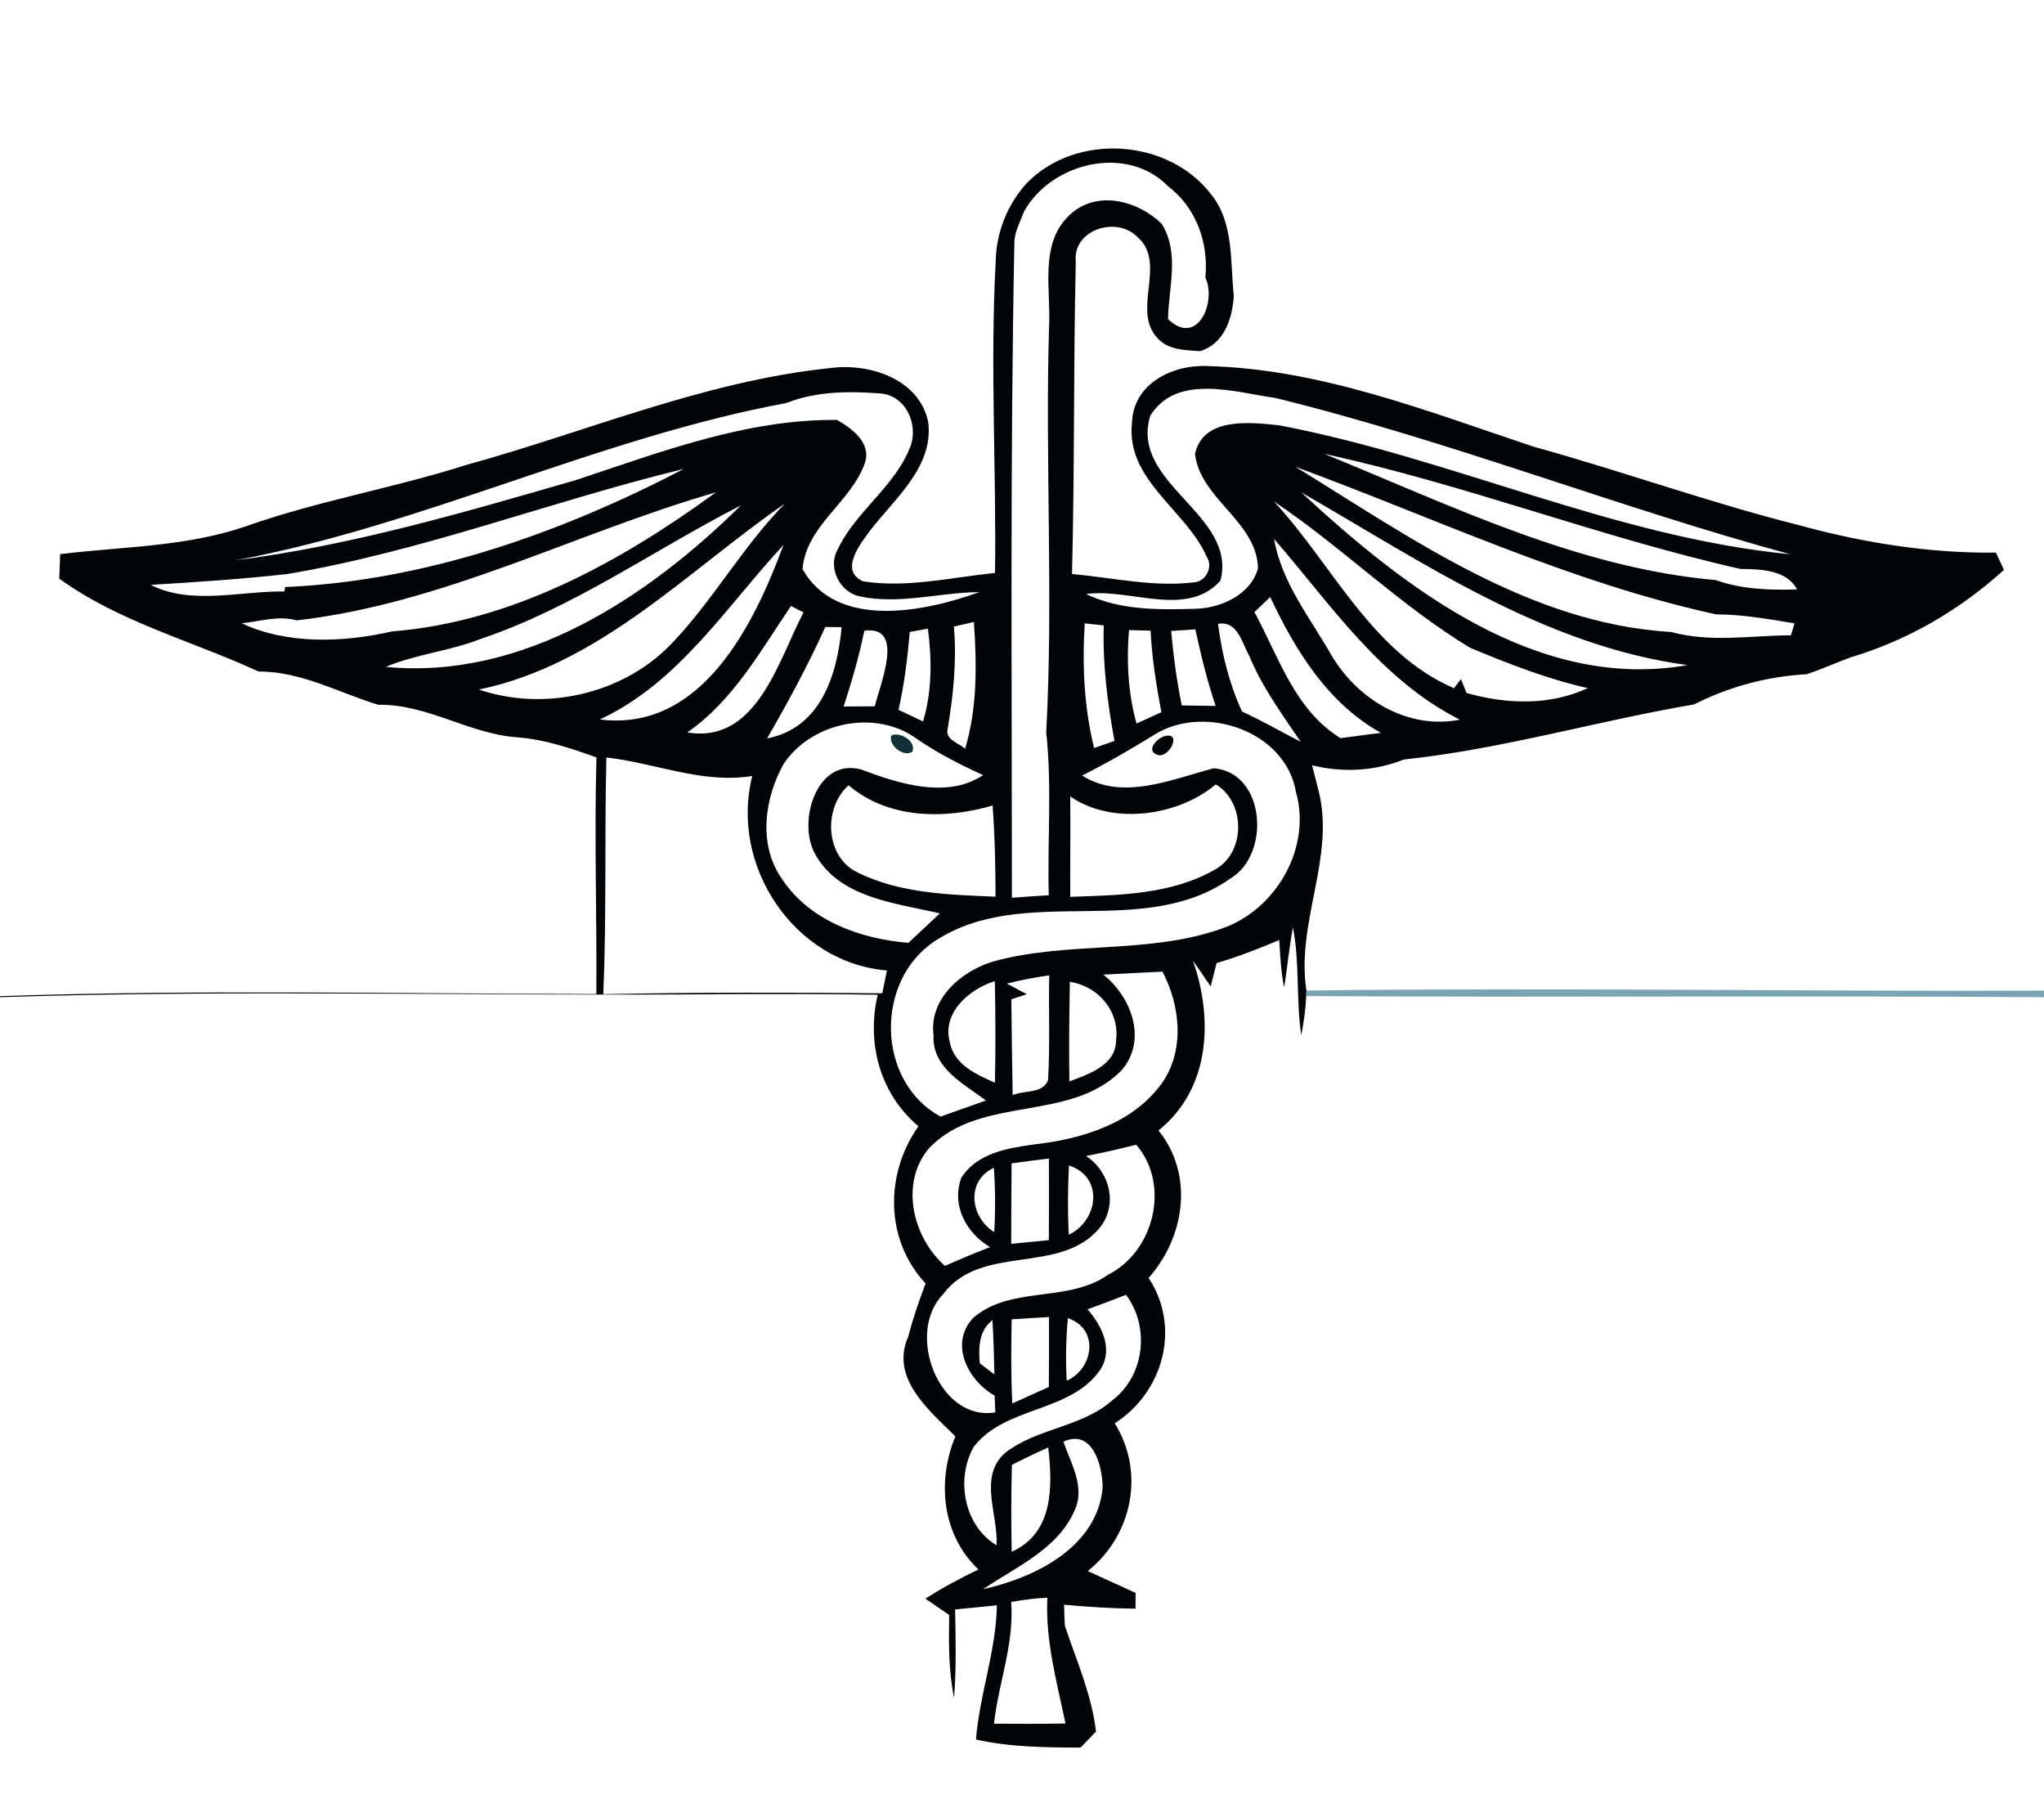<?xml version="1.0" encoding="UTF-8" ?>
<!DOCTYPE svg PUBLIC "-//W3C//DTD SVG 1.1//EN" "http://www.w3.org/Graphics/SVG/1.1/DTD/svg11.dtd">
<svg width="320pt" height="283pt" viewBox="0 0 320 283" version="1.1" xmlns="http://www.w3.org/2000/svg">
<g id="#a1cbd9ff">
</g>
<g id="#7fa2adff">
</g>
<g id="#92bbc9ff">
</g>
<g id="#9ac4d2ff">
</g>
<g id="#a2ccdaff">
</g>
<g id="#95bfcdff">
</g>
<g id="#020508ff">
<path fill="#020508" opacity="1.00" d=" M 160.77 28.64 C 168.51 20.74 182.88 21.67 189.59 30.40 C 193.21 34.86 192.58 40.96 193.16 46.32 C 192.91 49.92 191.69 53.76 187.90 54.97 C 185.56 54.81 182.83 54.81 181.16 52.87 C 177.11 48.45 182.80 41.10 178.01 37.04 C 174.74 33.77 167.87 35.98 168.42 41.00 C 168.04 57.27 168.25 73.57 167.83 89.85 C 174.19 90.41 180.56 91.94 186.96 91.15 C 188.78 91.05 189.95 88.73 188.94 87.19 C 185.74 79.83 176.20 75.15 177.22 66.15 C 177.42 60.05 183.58 57.04 189.02 57.30 C 206.76 57.74 223.50 64.40 240.13 69.93 C 254.06 73.78 267.68 78.70 281.70 82.22 C 291.72 84.97 302.06 86.62 312.47 86.50 C 312.79 87.18 313.42 88.52 313.74 89.20 C 306.81 95.48 298.70 100.22 289.72 102.90 C 287.44 103.74 285.21 104.74 282.90 105.53 C 276.69 105.88 270.76 107.46 265.22 110.26 C 250.01 112.86 235.11 117.27 219.77 118.89 C 215.17 120.72 210.21 120.97 205.41 119.79 C 205.74 121.12 206.11 122.44 206.43 123.77 C 209.08 134.23 202.86 144.38 204.53 155.05 L 204.50 155.92 C 204.39 157.97 204.13 160.01 203.72 162.03 C 202.88 156.43 203.51 150.71 202.41 145.14 C 201.85 148.26 201.53 151.42 201.05 154.56 C 200.52 152.12 200.44 149.62 200.27 147.14 C 197.06 148.51 193.81 149.77 190.46 150.75 C 190.15 151.97 189.84 153.19 189.54 154.42 C 188.62 153.06 187.71 151.70 186.76 150.37 C 189.97 159.49 189.47 170.49 181.37 176.95 C 186.97 183.92 185.50 193.62 179.82 200.04 C 184.93 207.76 182.13 217.93 174.52 222.79 C 179.31 230.47 177.27 240.35 170.30 245.92 C 172.80 247.06 175.29 248.19 177.79 249.34 C 177.78 249.96 177.77 251.19 177.77 251.81 C 174.03 251.77 170.31 251.53 166.59 251.19 C 166.61 252.28 166.65 253.38 166.71 254.48 C 168.54 259.94 170.90 265.25 171.59 271.04 C 170.78 271.87 169.98 272.71 169.17 273.55 C 163.69 273.53 158.16 273.49 152.79 272.29 C 153.37 265.20 155.94 258.42 156.07 251.28 C 153.89 251.49 151.71 251.71 149.53 251.93 C 149.61 256.54 149.74 261.15 149.36 265.75 C 148.49 261.49 148.53 257.13 148.60 252.80 C 147.36 251.95 146.11 251.09 144.88 250.24 C 147.54 248.53 150.33 247.04 153.18 245.67 C 147.47 240.27 146.65 231.87 149.57 224.84 C 145.43 220.73 139.28 215.71 142.21 209.17 C 142.92 206.35 143.89 203.61 144.91 200.90 C 138.53 194.10 138.51 183.74 143.79 176.30 C 137.77 171.24 135.63 163.29 137.41 155.71 C 129.72 155.56 122.03 155.60 114.35 155.61 C 76.24 155.97 38.09 154.86 0.00 156.09 L 0.00 155.93 C 31.09 154.88 62.25 155.54 93.36 155.60 C 93.45 143.25 93.03 130.90 93.38 118.56 C 89.35 117.12 85.25 115.73 80.96 115.41 C 73.41 114.87 66.88 110.18 59.21 110.32 C 52.98 108.42 47.20 105.10 40.47 105.11 C 30.03 100.29 18.74 97.41 9.28 90.58 C 9.32 89.30 9.37 88.02 9.42 86.74 C 19.11 85.55 29.07 85.61 38.41 82.41 C 49.69 78.41 61.54 76.43 72.92 72.80 C 91.90 67.58 110.29 59.64 130.01 57.61 C 136.10 56.79 143.89 59.31 145.31 66.02 C 146.24 73.06 140.05 78.04 136.19 83.09 C 134.62 85.23 131.41 89.27 135.08 90.99 C 141.97 92.08 148.92 90.38 155.78 89.68 C 155.99 73.44 155.00 57.19 155.88 40.96 C 155.95 36.40 157.70 32.00 160.77 28.64 M 160.27 33.20 C 159.74 34.70 158.91 36.14 158.81 37.76 C 158.13 71.96 158.42 106.28 158.42 140.53 C 160.34 140.38 162.26 140.25 164.19 140.13 C 163.96 131.64 164.71 123.05 163.79 114.63 C 164.93 93.55 163.61 72.41 164.23 51.32 C 164.59 45.41 162.59 38.07 167.55 33.56 C 171.77 29.69 178.17 31.40 181.90 35.06 C 184.70 39.68 182.96 44.94 182.86 49.94 C 187.41 54.35 190.51 47.36 188.71 43.43 C 189.24 38.02 187.27 32.48 182.86 29.15 C 176.41 22.52 164.49 25.45 160.27 33.20 M 180.06 65.12 C 176.89 75.80 193.75 80.49 191.07 90.89 C 185.78 96.81 176.82 92.02 170.03 92.98 C 175.27 95.52 181.29 95.46 186.99 95.30 C 191.05 95.24 195.84 93.13 196.95 88.92 C 196.73 81.60 187.91 78.11 187.08 71.05 C 188.37 65.21 195.80 66.10 200.31 66.58 C 227.33 71.73 252.76 84.09 280.29 86.76 C 253.19 79.40 226.98 69.00 199.70 62.30 C 193.35 61.41 184.19 58.39 180.06 65.12 M 123.13 63.08 C 93.69 68.54 66.35 82.21 36.89 87.70 C 55.00 85.39 72.64 80.21 90.15 75.15 C 103.42 70.76 116.83 65.60 131.03 65.73 C 133.36 67.04 136.39 69.29 135.44 72.37 C 133.33 78.58 126.22 82.21 125.64 89.06 C 130.96 98.62 144.84 95.77 153.31 92.68 C 147.09 92.74 140.83 94.67 134.63 93.36 C 131.52 92.74 129.56 88.95 131.09 86.11 C 133.94 79.99 140.25 76.12 142.60 69.69 C 143.73 66.29 141.79 62.02 137.99 61.60 C 133.05 61.22 127.78 61.21 123.13 63.08 M 207.34 71.05 C 227.18 79.12 247.00 88.90 268.62 90.80 C 272.68 92.26 277.06 92.39 281.33 92.26 C 279.72 89.16 275.49 89.08 272.48 89.06 C 250.48 84.10 229.35 75.81 207.34 71.05 M 44.94 89.86 C 37.84 90.65 30.73 91.12 23.61 91.55 C 29.87 94.77 37.68 92.49 44.53 92.58 L 44.63 91.89 C 66.54 90.95 87.74 83.46 107.06 73.40 C 86.25 78.45 66.13 86.31 44.94 89.86 M 202.81 73.07 C 221.04 84.27 239.54 97.62 261.66 98.93 C 267.75 100.61 274.16 99.48 280.38 99.44 C 280.52 98.97 280.80 98.04 280.94 97.58 C 276.88 96.90 272.81 96.18 268.68 96.17 C 245.84 91.19 224.63 81.09 202.81 73.07 M 46.43 97.11 C 43.61 96.29 40.67 97.29 37.83 97.56 C 44.99 100.92 53.81 100.57 61.35 98.84 C 80.14 97.35 97.13 87.97 112.09 77.06 C 90.13 83.40 69.45 94.50 46.43 97.11 M 203.73 77.08 C 219.92 92.08 240.71 108.24 264.19 104.11 C 241.74 101.09 222.86 88.07 203.73 77.08 M 74.98 107.94 C 85.19 111.40 97.37 108.72 104.94 100.95 C 111.58 94.11 116.20 85.61 122.89 78.82 C 107.56 89.42 93.98 103.97 74.98 107.94 M 75.12 100.06 C 70.34 101.93 65.13 102.39 60.40 104.39 C 81.89 106.44 101.34 93.57 115.98 79.12 C 102.37 86.07 89.74 95.17 75.12 100.06 M 199.45 78.50 C 208.63 88.38 214.64 102.09 227.63 107.73 C 227.90 107.38 228.45 106.66 228.72 106.30 C 228.94 106.85 229.38 107.93 229.59 108.47 C 235.81 110.24 242.61 110.49 248.58 107.71 C 242.22 106.28 236.16 103.90 230.16 101.40 C 219.20 94.79 210.05 85.59 199.45 78.50 M 199.47 84.37 C 200.61 91.16 205.12 96.72 208.45 102.57 C 212.53 109.47 220.36 114.26 228.54 112.65 C 216.09 106.36 208.34 94.60 199.47 84.37 M 93.92 112.62 C 109.87 114.61 118.07 97.72 122.66 85.30 C 113.70 94.97 106.28 106.85 93.92 112.62 M 196.39 95.81 C 200.18 102.79 202.71 111.14 209.86 115.54 C 211.97 115.26 214.08 114.98 216.19 114.71 C 207.89 110.10 202.79 101.81 198.86 93.46 C 198.03 94.24 197.21 95.02 196.39 95.81 M 107.61 114.65 C 118.51 116.47 121.85 103.35 125.80 95.85 C 125.31 95.60 124.32 95.11 123.83 94.86 C 119.02 101.95 114.81 109.62 107.61 114.65 M 129.21 98.14 C 126.50 104.13 123.38 109.90 120.09 115.59 C 128.50 113.96 131.06 105.67 131.76 98.17 C 131.12 98.16 129.85 98.15 129.21 98.14 M 149.34 98.08 C 149.80 103.45 149.25 108.80 148.36 114.10 C 147.94 115.83 150.13 116.29 151.09 117.21 C 153.03 110.79 152.92 103.99 152.47 97.36 C 151.69 97.54 150.12 97.90 149.34 98.08 M 169.82 97.57 C 169.42 104.11 169.71 110.71 171.29 117.09 C 172.35 116.72 173.42 116.35 174.48 115.98 C 173.38 110.02 172.61 103.97 172.80 97.90 C 172.06 97.81 170.57 97.65 169.82 97.57 M 190.69 97.65 C 191.30 102.38 192.45 107.04 194.45 111.38 C 197.59 112.80 200.57 114.55 203.63 116.11 C 200.68 111.76 197.55 107.48 195.54 102.58 C 194.38 100.53 193.76 97.14 190.69 97.65 M 135.31 98.73 C 134.51 102.75 133.33 106.69 132.08 110.59 C 133.70 110.58 135.32 110.56 136.95 110.56 C 137.81 107.02 141.73 97.85 135.31 98.73 M 142.43 98.92 C 142.08 103.02 141.58 107.10 140.67 111.11 C 141.95 111.72 143.23 112.32 144.51 112.93 C 145.92 108.21 145.90 103.25 145.27 98.41 C 144.56 98.53 143.14 98.79 142.43 98.92 M 176.75 98.63 C 176.34 103.54 176.61 108.50 177.93 113.26 C 179.22 112.67 180.52 112.07 181.82 111.48 C 181.02 107.26 180.34 103.01 180.13 98.72 C 179.28 98.70 177.59 98.65 176.75 98.63 M 183.35 98.77 C 183.70 102.68 184.23 106.57 185.01 110.42 C 186.78 110.44 188.55 110.47 190.32 110.50 C 188.99 106.58 188.02 102.56 187.14 98.52 C 185.87 98.60 184.61 98.69 183.35 98.77 M 122.66 119.62 C 119.66 125.01 118.68 132.26 122.41 137.56 C 126.71 144.11 134.71 146.98 142.22 147.58 C 143.86 146.04 145.50 144.50 147.14 142.97 C 140.17 141.35 131.18 140.55 127.49 133.45 C 124.89 128.45 127.88 118.59 134.79 120.44 C 140.66 122.66 148.29 125.10 153.91 121.33 C 150.29 119.68 146.75 117.87 143.48 115.62 C 137.03 110.94 126.99 113.04 122.66 119.62 M 180.89 114.90 C 177.15 117.22 173.35 119.43 169.41 121.39 C 175.70 125.41 183.49 121.97 190.00 120.26 C 198.12 120.88 199.01 133.79 192.56 137.56 C 178.81 147.17 160.19 138.20 146.36 147.31 C 136.93 153.53 137.16 169.28 147.25 174.78 C 149.62 173.94 151.99 173.10 154.36 172.26 C 150.87 169.64 145.87 167.14 146.15 162.04 C 145.42 156.38 150.44 152.06 155.37 150.54 C 167.10 147.24 179.78 149.46 191.33 145.33 C 199.77 142.41 205.37 132.71 202.89 123.98 C 201.28 114.47 188.74 110.17 180.89 114.90 M 94.93 118.57 C 94.63 130.92 94.97 143.27 94.45 155.62 C 109.00 155.32 123.57 155.34 138.13 155.48 C 138.36 154.29 138.60 153.10 138.85 151.91 C 124.27 150.68 114.22 135.49 117.77 121.47 C 109.88 122.73 102.60 119.42 94.93 118.57 M 132.85 122.92 C 128.81 126.51 129.18 134.24 134.36 136.62 C 141.01 139.87 148.60 140.05 155.86 140.36 C 155.85 135.59 155.75 130.83 155.40 126.09 C 147.90 128.28 139.08 128.22 132.85 122.92 M 167.55 124.66 C 167.61 129.90 167.52 135.14 167.55 140.38 C 175.16 140.12 183.28 140.04 190.08 136.19 C 195.04 133.61 195.06 125.58 190.34 122.78 C 184.38 127.81 174.04 129.19 167.55 124.66 M 172.73 152.56 C 177.16 156.07 179.68 162.84 175.56 167.57 C 167.49 175.73 153.70 171.38 145.58 179.58 C 140.79 185.01 142.82 193.65 147.94 198.15 C 150.27 197.11 152.62 196.13 155.00 195.21 C 151.28 193.04 148.90 188.63 150.50 184.37 C 152.91 180.50 157.80 179.69 161.96 179.13 C 169.28 178.31 177.17 175.94 181.75 169.76 C 185.53 164.63 184.84 157.49 181.99 152.09 C 178.90 152.23 175.81 152.41 172.73 152.56 M 157.63 153.96 C 158.67 154.51 159.71 155.06 160.75 155.63 C 160.14 155.83 158.94 156.22 158.33 156.42 C 158.37 161.42 158.46 166.42 158.54 171.42 C 160.31 170.63 163.26 171.25 164.08 169.07 C 164.40 163.62 164.15 158.14 164.26 152.67 C 162.03 153.00 159.81 153.40 157.63 153.96 M 148.69 163.10 C 149.34 166.65 152.83 168.17 155.76 169.48 C 155.88 164.18 155.85 158.88 155.75 153.58 C 151.77 154.80 147.45 158.51 148.69 163.10 M 167.49 153.69 C 167.41 158.88 167.33 164.08 167.42 169.27 C 170.44 168.13 174.66 166.78 174.73 162.88 C 175.31 158.29 171.95 154.36 167.49 153.69 M 170.02 180.95 C 173.75 183.36 175.07 188.58 172.18 192.17 C 166.01 199.68 153.60 194.57 147.63 202.61 C 141.69 208.73 147.05 222.56 155.82 221.08 C 155.79 220.43 155.75 219.12 155.72 218.46 C 151.56 216.12 148.56 210.36 152.34 206.31 C 158.20 201.18 167.15 203.99 173.47 199.54 C 180.70 195.89 183.27 185.43 177.88 179.18 C 175.27 179.84 172.66 180.45 170.02 180.95 M 158.37 182.11 C 158.33 186.30 158.32 190.50 158.31 194.70 C 160.27 194.51 162.23 194.31 164.20 194.12 C 164.24 189.87 164.23 185.61 164.21 181.35 C 162.26 181.58 160.31 181.83 158.37 182.11 M 155.65 192.87 C 155.85 189.51 155.83 186.15 155.59 182.79 C 151.18 184.88 151.89 190.49 155.65 192.87 M 167.35 182.44 C 167.17 186.05 167.14 189.67 167.32 193.28 C 171.98 191.05 172.85 184.20 167.35 182.44 M 170.26 204.95 C 172.48 207.47 174.33 211.15 172.29 214.35 C 167.64 221.19 157.42 220.02 152.45 226.47 C 149.60 231.50 150.89 238.80 156.01 241.88 C 156.32 237.12 153.08 231.09 157.42 227.37 C 162.40 223.52 169.35 223.42 174.14 219.19 C 179.19 215.38 180.07 207.69 176.28 202.68 C 174.29 203.47 172.28 204.22 170.26 204.95 M 158.38 206.51 C 158.31 210.90 158.25 215.29 158.49 219.68 C 160.40 218.82 162.30 217.96 164.20 217.10 C 164.22 213.45 164.25 209.81 164.23 206.16 C 162.28 206.27 160.33 206.38 158.38 206.51 M 153.39 213.40 C 154.15 213.98 154.92 214.56 155.68 215.14 C 155.62 212.31 155.55 209.47 155.37 206.65 C 153.23 208.29 153.18 210.94 153.39 213.40 M 167.18 206.34 C 166.88 209.59 166.82 212.87 167.00 216.13 C 171.23 214.23 172.14 207.99 167.18 206.34 M 166.49 225.67 C 167.63 229.06 169.91 232.69 168.28 236.33 C 165.66 242.48 159.11 245.23 153.91 248.76 C 162.02 246.95 171.70 242.23 172.62 232.95 C 172.64 229.50 171.07 223.56 166.49 225.67 M 158.42 229.30 C 158.31 233.83 158.28 238.36 158.39 242.90 C 164.95 239.95 164.80 232.70 164.11 226.57 C 162.19 227.43 160.29 228.34 158.42 229.30 M 158.30 250.76 C 158.82 257.27 156.31 263.42 155.62 269.81 C 159.35 269.84 163.08 269.85 166.81 269.78 C 165.45 263.26 163.64 256.82 163.97 250.09 C 162.06 250.17 160.18 250.43 158.30 250.76 Z" />
<path fill="#020508" opacity="1.00" d=" M 182.42 115.21 C 185.13 114.56 182.97 118.90 181.13 118.13 C 179.30 117.45 181.27 115.41 182.42 115.21 Z" />
</g>
<g id="#859da5ff">
</g>
<g id="#92bccaff">
</g>
<g id="#a0c4ceff">
</g>
<g id="#87a9b4ff">
</g>
<g id="#99c1d0ff">
</g>
<g id="#a2c2d1ff">
</g>
<g id="#9cb9c4ff">
</g>
<g id="#96b4bcff">
</g>
<g id="#768b8cff">
</g>
<g id="#a4cacdff">
</g>
<g id="#8aa0a4ff">
</g>
<g id="#99bdc8ff">
</g>
<g id="#a0c6cfff">
</g>
<g id="#99b2baff">
</g>
<g id="#9ac3ccff">
</g>
<g id="#96b5bbff">
</g>
<g id="#8fafbcff">
</g>
<g id="#809fa8ff">
</g>
<g id="#92b1bbff">
</g>
<g id="#97bac1ff">
</g>
<g id="#74848bff">
</g>
<g id="#43494bff">
</g>
<g id="#97b2bdff">
</g>
<g id="#87a4a6ff">
</g>
<g id="#6a7b81ff">
</g>
<g id="#59666bff">
</g>
<g id="#9dbdcaff">
</g>
<g id="#afcad7ff">
</g>
<g id="#aec8d0ff">
</g>
<g id="#9cbcc4ff">
</g>
<g id="#a3c8d5ff">
</g>
<g id="#a6c8d2ff">
</g>
<g id="#a5ccd1ff">
</g>
<g id="#a7c7ceff">
</g>
<g id="#96b9c5ff">
</g>
<g id="#9abbc5ff">
</g>
<g id="#9cc0caff">
</g>
<g id="#133036ff">
<path fill="#133036" opacity="1.00" d=" M 139.53 115.14 C 140.88 114.43 143.56 116.09 142.82 117.69 C 141.40 118.54 139.08 116.69 139.53 115.14 Z" />
</g>
<g id="#a0cad8ff">
</g>
<g id="#99c0cdff">
</g>
<g id="#9bc3d0ff">
</g>
<g id="#9dc1ccff">
</g>
<g id="#9ec3d1ff">
</g>
<g id="#9ec1caff">
</g>
<g id="#9abfcdff">
</g>
<g id="#79a3b1ff">
<path fill="#79a3b1" opacity="1.00" d=" M 204.53 155.05 C 243.02 154.58 281.51 155.20 320.00 155.06 L 320.00 156.09 C 281.51 155.84 243.00 156.14 204.50 155.92 L 204.53 155.05 Z" />
</g>
<g id="#9bc5d3ff">
</g>
<g id="#a0c2cfff">
</g>
<g id="#a4c2cfff">
</g>
<g id="#bbcfd8ff">
</g>
<g id="#b1c2c8ff">
</g>
<g id="#a2c1caff">
</g>
<g id="#9fc1c9ff">
</g>
<g id="#b0c4c9ff">
</g>
<g id="#031c2bff">
</g>
<g id="#a7c4cdff">
</g>
<g id="#a2c0ceff">
</g>
<g id="#0f3444ff">
</g>
<g id="#96b8c4ff">
</g>
<g id="#96bfcdff">
</g>
<g id="#a6cfddff">
</g>
</svg>

